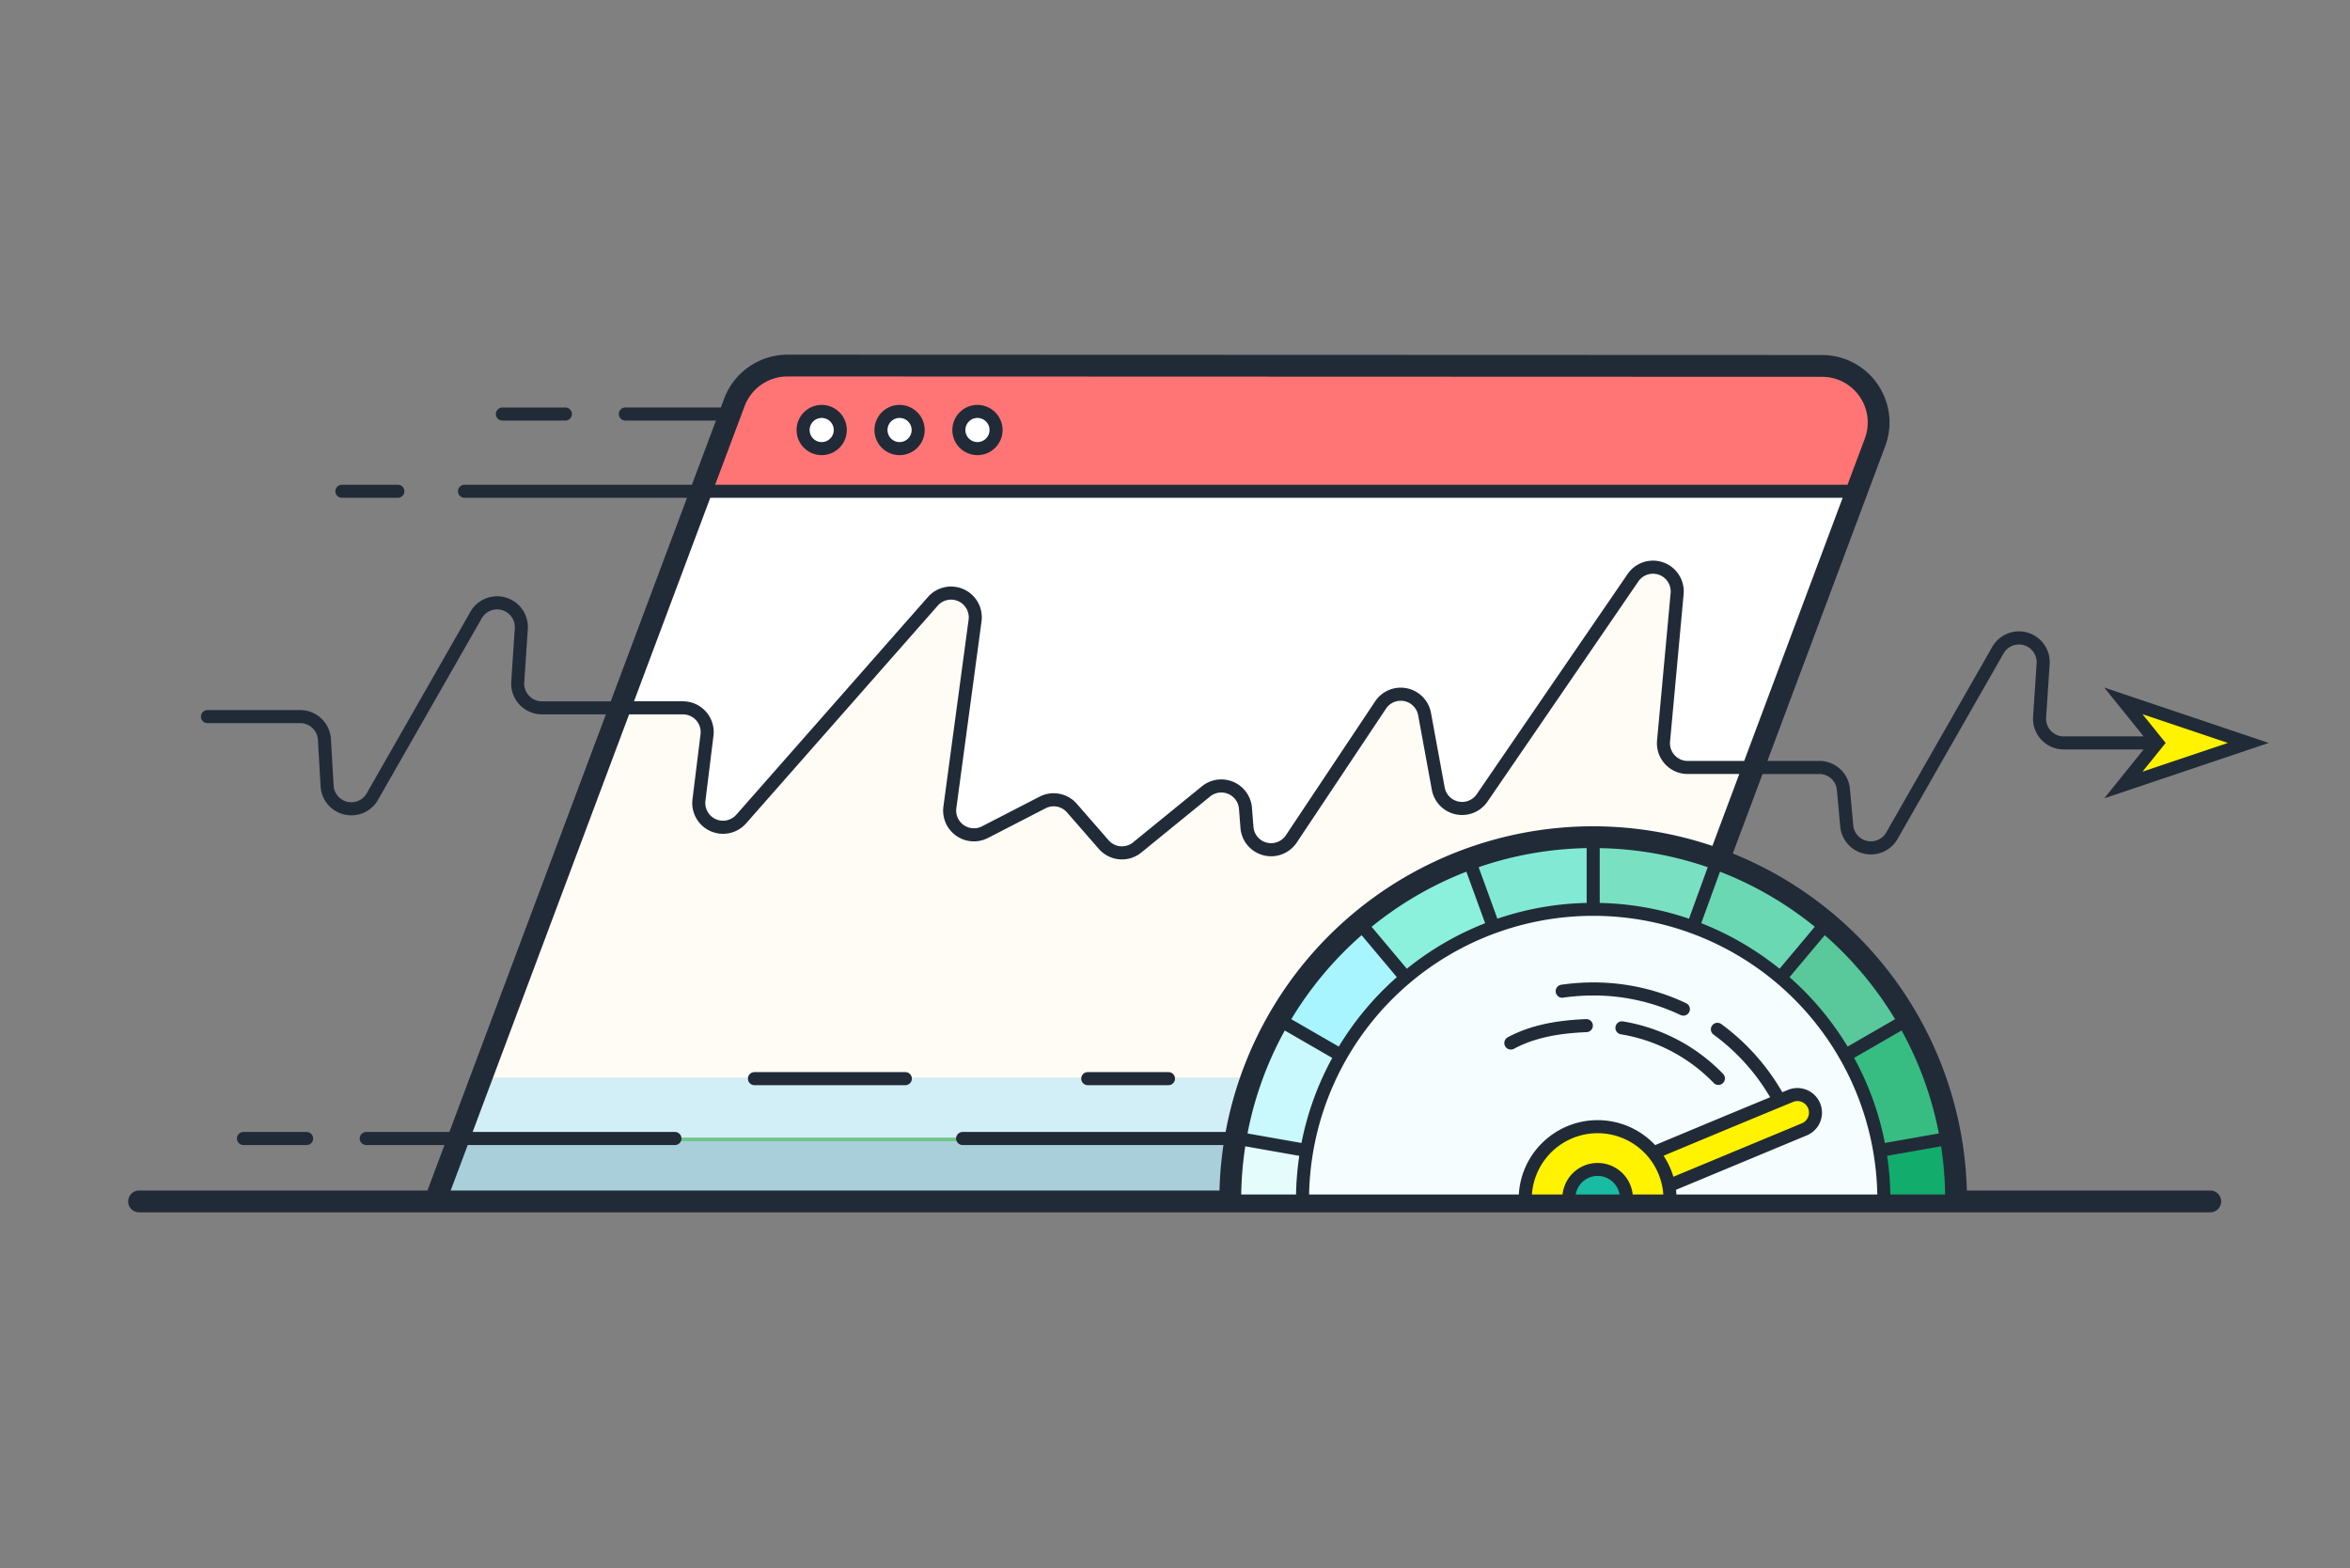 <svg height="367" viewBox="0 0 550 367" width="550" xmlns="http://www.w3.org/2000/svg" xmlns:xlink="http://www.w3.org/1999/xlink"><rect x="0" y="0" width="550" height="367" fill="#808080" stroke="none"/><clipPath id="a"><path d="m7244 548h550v367h-550z"/></clipPath><clipPath id="b"><path d="m0 0h501v200.715h-501z"/></clipPath><g clip-path="url(#a)" transform="translate(-7244 -548)"><g transform="translate(7274 631)"><path d="m1003.448 178.875-29.249 9.85 7.931-9.85-7.931-9.843z" fill="#fff300" transform="translate(-507.239 -88.01)"/><g clip-path="url(#b)"><path d="m268.5 143.412a5.675 5.675 0 0 1 -9.893-4.451l1.884-15.192a5.681 5.681 0 0 0 -5.637-6.377h-14.74l18.986-50.675h270.149l.28.1-24.144 64.537h-15.371a5.683 5.683 0 0 1 -5.651-6.2l3.171-34.476a5.675 5.675 0 0 0 -10.334-3.729l-35.31 51.523a5.672 5.672 0 0 1 -10.26-2.186l-3.2-17.421a5.675 5.675 0 0 0 -10.3-2.128l-20.887 31.341a5.68 5.68 0 0 1 -10.382-2.711l-.352-4.443a5.668 5.668 0 0 0 -9.239-3.962l-16.084 13.093a5.669 5.669 0 0 1 -7.859-.669l-7.427-8.52a5.663 5.663 0 0 0 -6.881-1.316l-13.46 6.931a5.677 5.677 0 0 1 -8.225-5.8l5.9-43.7a5.676 5.676 0 0 0 -9.886-4.508z" fill="#fff" transform="translate(-125.021 -34.738)"/><path d="m437.041 104.121a5.673 5.673 0 0 1 3.717 5.86l-3.171 34.476a5.683 5.683 0 0 0 5.651 6.2h15.372l-27.257 72.812-10.526 28.12v.618h-270.548v-.618l3.509-9.361-3 9.5h186.529v-13.628l3.782-14.754h-180.236l32.477-86.66h14.739a5.681 5.681 0 0 1 5.637 6.377l-1.884 15.192a5.675 5.675 0 0 0 9.893 4.451l44.843-50.941a5.676 5.676 0 0 1 9.886 4.508l-5.9 43.7a5.676 5.676 0 0 0 8.225 5.8l13.46-6.931a5.664 5.664 0 0 1 6.881 1.316l7.427 8.52a5.669 5.669 0 0 0 7.859.669l16.084-13.093a5.668 5.668 0 0 1 9.239 3.962l.352 4.443a5.68 5.68 0 0 0 10.382 2.711l20.887-31.341a5.675 5.675 0 0 1 10.3 2.128l3.2 17.421a5.672 5.672 0 0 0 10.26 2.186l35.31-51.523a5.691 5.691 0 0 1 6.615-2.128" fill="#fffcf5" transform="translate(-78.246 -54.037)"/><path d="m347.246 353.232-3.782 14.754v-.755h-181.38l1.488-4.824 3.437-9.174z" fill="#d2eef7" transform="translate(-84.393 -183.918)"/><path d="m343.214 382.437v.755h-181.614l.23-.755z" fill="#68ca82" transform="translate(-84.143 -199.124)"/><path d="m405.609 32.067a4.35 4.35 0 1 1 4.35 4.35 4.351 4.351 0 0 1 -4.35-4.35" fill="#fff" transform="translate(-211.19 -14.431)"/><path d="m344.417 24.756a4.35 4.35 0 1 0 -4.35-4.35 4.351 4.351 0 0 0 4.35 4.35m-36.46 0a4.35 4.35 0 1 0 -4.35-4.35 4.347 4.347 0 0 0 4.35 4.35m18.226 0a4.35 4.35 0 1 0 -4.35-4.35 4.351 4.351 0 0 0 4.35 4.35m226.784-13.656a13.233 13.233 0 0 1 1.517 12.187l-4.328 11.561-.28-.1h-270.147l7.808-20.836a13.229 13.229 0 0 1 12.4-8.592l242.163.08a13.221 13.221 0 0 1 10.871 5.7" fill="#ff7575" transform="translate(-145.647 -2.771)"/><path d="m371.919 27.717a4.35 4.35 0 1 1 -4.35 4.35 4.351 4.351 0 0 1 4.35-4.35" fill="#fff" transform="translate(-191.383 -14.431)"/><path d="m333.894 27.717a4.35 4.35 0 1 1 -4.35 4.35 4.346 4.346 0 0 1 4.35-4.35" fill="#fff" transform="translate(-171.585 -14.431)"/><path d="m168.626 353.232-3.437 9.174 2.818-9.174z" fill="#b9f3e9" transform="translate(-86.01 -183.918)"/><path d="m163.221 372.372-1.488 4.824h-.324z" fill="#ecfbf4" transform="translate(-84.041 -193.884)"/><path d="m156.262 383.192h181.61v13.618h-186.528l3-9.5 1.776-4.738.05-.137h.324z" fill="#a9cfdb" transform="translate(-78.801 -199.124)"/><path d="m159.425 382.437-.05.137-1.776 4.738 1.539-4.875z" fill="#68ca82" transform="translate(-82.058 -199.124)"/><path d="m487.3 195.62h-141.275l9.417-25.161a1.516 1.516 0 0 0 .4-1.024c0-.012 0-.024 0-.037l26.668-71.254h13.277a4.127 4.127 0 0 1 4.13 3.772l.772 8.491a7.2 7.2 0 0 0 13.429 2.922l24.8-43.406a4.147 4.147 0 0 1 7.738 2.333l-.831 12.458a7.2 7.2 0 0 0 7.188 7.683h18.687l-9.216 11.438 38.516-12.968-38.52-12.967 9.22 11.438h-18.686a4.147 4.147 0 0 1 -4.138-4.423l.831-12.458a7.2 7.2 0 0 0 -13.442-4.057l-24.8 43.406a4.147 4.147 0 0 1 -7.73-1.682l-.772-8.491a7.17 7.17 0 0 0 -7.175-6.552h-12.136l27.576-73.677a15.79 15.79 0 0 0 -14.783-21.321l-242.15-.083h-.005a15.863 15.863 0 0 0 -14.79 10.249l-.793 2.117h-22.387a1.529 1.529 0 0 0 0 3.057h21.244l-5.63 15.023h-53.177a1.529 1.529 0 1 0 0 3.057h52.032l-17.846 47.625h-16.1a4.146 4.146 0 0 1 -4.143-4.428l.83-12.458a7.2 7.2 0 0 0 -13.443-4.053l-24.262 42.471a4.147 4.147 0 0 1 -7.74-1.817l-.633-10.878a7.211 7.211 0 0 0 -7.192-6.786h-21.74a1.529 1.529 0 0 0 0 3.057h21.741a4.151 4.151 0 0 1 4.14 3.906l.632 10.878a7.2 7.2 0 0 0 13.447 3.155l24.266-42.465a4.147 4.147 0 0 1 7.738 2.333l-.831 12.457a7.205 7.205 0 0 0 7.188 7.683h14.959l-36.626 97.733h-19.457a1.529 1.529 0 0 0 0 3.058h18.31l-3.989 10.646h-67.49a2.548 2.548 0 0 0 0 5.1h484.752a2.548 2.548 0 0 0 0-5.1m4.122-104.753-19.984 6.726 5.42-6.726-5.42-6.727zm-347.147-78.83a10.743 10.743 0 0 1 10.015-6.937l242.15.083a10.695 10.695 0 0 1 10.012 14.444l-4.052 10.819h-265.024zm-8.044 21.463h265.029l-23.048 61.586h-13.22a4.147 4.147 0 0 1 -4.129-4.527l3.176-34.479a7.2 7.2 0 0 0 -13.116-4.733l-35.309 51.525a4.147 4.147 0 0 1 -7.5-1.6l-3.2-17.426a7.2 7.2 0 0 0 -13.079-2.7l-20.89 31.335a4.147 4.147 0 0 1 -7.584-1.979l-.347-4.446a7.2 7.2 0 0 0 -11.731-5.026l-16.083 13.1a4.13 4.13 0 0 1 -5.744-.491l-7.43-8.522a7.188 7.188 0 0 0 -8.729-1.67l-13.464 6.936a4.147 4.147 0 0 1 -6.008-4.241l5.892-43.7a7.2 7.2 0 0 0 -12.546-5.722l-44.842 50.944a4.147 4.147 0 0 1 -7.228-3.249l1.88-15.2a7.2 7.2 0 0 0 -7.149-8.088h-11.448zm-56.762 151.473h48.5a1.529 1.529 0 0 0 0-3.058h-47.354l36.623-97.731h12.6a4.146 4.146 0 0 1 4.115 4.656l-1.88 15.2a7.2 7.2 0 0 0 12.557 5.645l44.841-50.944a4.147 4.147 0 0 1 7.222 3.294l-5.892 43.7a7.2 7.2 0 0 0 10.438 7.367l13.464-6.936a4.137 4.137 0 0 1 5.024.962l7.43 8.521a7.174 7.174 0 0 0 9.979.852l16.083-13.1a4.147 4.147 0 0 1 6.752 2.894l.347 4.447a7.2 7.2 0 0 0 13.176 3.436l20.89-31.336a4.147 4.147 0 0 1 7.526 1.558l3.2 17.426a7.2 7.2 0 0 0 13.028 2.772l35.309-51.525a4.147 4.147 0 0 1 7.55 2.724l-3.176 34.479a7.2 7.2 0 0 0 7.174 7.864h12.075l-26.11 69.763h-85.32a1.529 1.529 0 0 0 0 3.058h84.175l-9.228 24.657h-265.107zm82.842-173.214a5.879 5.879 0 1 0 5.879 5.879 5.886 5.886 0 0 0 -5.879-5.879m0 8.7a2.822 2.822 0 1 1 2.822-2.822 2.825 2.825 0 0 1 -2.822 2.822m18.228-8.7a5.879 5.879 0 1 0 5.879 5.879 5.886 5.886 0 0 0 -5.879-5.879m0 8.7a2.822 2.822 0 1 1 2.822-2.822 2.825 2.825 0 0 1 -2.822 2.822m18.228-8.7a5.879 5.879 0 1 0 5.879 5.879 5.886 5.886 0 0 0 -5.879-5.879m0 8.7a2.822 2.822 0 1 1 2.822-2.822 2.825 2.825 0 0 1 -2.822 2.822m-150.277 11.516a1.529 1.529 0 0 1 1.529-1.529h13.137a1.529 1.529 0 0 1 0 3.057h-13.137a1.529 1.529 0 0 1 -1.529-1.529m224.7 151.47a1.529 1.529 0 0 1 -1.529 1.529h-76.361a1.529 1.529 0 0 1 0-3.058h76.361a1.529 1.529 0 0 1 1.529 1.529m41.054 0a1.529 1.529 0 0 1 -1.529 1.529h-18.883a1.529 1.529 0 1 1 0-3.058h18.885a1.529 1.529 0 0 1 1.529 1.529m-287.266 1.529a1.529 1.529 0 0 1 0-3.058h14.779a1.529 1.529 0 0 1 0 3.058zm196.075-15.539a1.529 1.529 0 0 1 1.529-1.529h18.885a1.529 1.529 0 0 1 0 3.058h-18.885a1.529 1.529 0 0 1 -1.529-1.529m-39.639 0a1.529 1.529 0 0 1 -1.529 1.529h-35.306a1.529 1.529 0 0 1 0-3.058h35.307a1.529 1.529 0 0 1 1.529 1.529m-97.363-155.534a1.529 1.529 0 0 1 1.529-1.529h14.78a1.529 1.529 0 0 1 0 3.057h-14.78a1.529 1.529 0 0 1 -1.529-1.528" fill="#212b38"/><path d="m703.458 404.749a6.727 6.727 0 1 1 13.45 0v.477h-13.45z" fill="#19bba2" transform="translate(-366.27 -207.149)"/><path d="m705.819 393.863a6.727 6.727 0 1 0 -13.45 0v.477h-10.2v-.212a16.932 16.932 0 0 1 29.382-11.728c.2.223.4.446.59.677a17.042 17.042 0 0 1 3.6 7.616 15.908 15.908 0 0 1 .28 3.432v.212h-10.2z" fill="#fff300" transform="translate(-355.181 -196.262)"/><path d="m641.416 270.851a67.975 67.975 0 0 1 68.04 68.04v.212h-50.076v-.212a15.881 15.881 0 0 0 -.28-3.432l.322-.068 31.418-13.065a4.234 4.234 0 1 0 -3.273-7.809c-.128.053-14.105 5.808-32.065 13.326-.189-.231-.386-.454-.59-.677a16.932 16.932 0 0 0 -29.387 11.725v.212h-52.145c0-.069 0-.144 0-.212a68.259 68.259 0 0 1 .988-11.612 67.543 67.543 0 0 1 8.024-22.255 67.949 67.949 0 0 1 59.023-34.173" fill="#f6fdff" transform="translate(-298.541 -141.025)"/><path d="m782.319 363.854a4.234 4.234 0 0 1 -2.27 5.543l-31.419 13.065-.322.068a17.047 17.047 0 0 0 -3.6-7.617c17.96-7.518 31.937-13.273 32.066-13.325a4.231 4.231 0 0 1 5.543 2.266" fill="#fff300" transform="translate(-387.751 -188.096)"/><path d="m539.406 382.464 16.6 2.925a68.309 68.309 0 0 0 -.989 11.611v.212h-16.9c0-.069 0-.144 0-.212a85.258 85.258 0 0 1 1.241-14.544z" fill="#e5fcfd" transform="translate(-280.182 -199.134)"/><path d="m550.846 324.566 14.533 8.392a67.529 67.529 0 0 0 -8.025 22.255l-16.6-2.925-.049-.008a84.212 84.212 0 0 1 10.027-27.78z" fill="#c9f9fd" transform="translate(-281.531 -168.959)"/><path d="m580.7 277.357 10.76 12.819a68.229 68.229 0 0 0 -15.183 18.168l-14.533-8.392-.114-.065a85.235 85.235 0 0 1 18.963-22.659z" fill="#a8f4ff" transform="translate(-292.422 -144.346)"/><path d="m654.561 240.713a84.879 84.879 0 0 1 29.126-5.123v16.9a67.923 67.923 0 0 0 -23.345 4.113l-5.705-15.679z" fill="#82ead4" transform="translate(-340.812 -122.665)"/><path d="m626.845 246.49 5.705 15.679a68 68 0 0 0 -20.5 11.892l-10.761-12.818-.11-.129a84.975 84.975 0 0 1 25.584-14.835z" fill="#8bf0dc" transform="translate(-313.021 -128.23)"/><path d="m744.45 240.717-.076.208-5.705 15.675a67.9 67.9 0 0 0 -23.345-4.113v-16.9a84.757 84.757 0 0 1 29.126 5.127" fill="#79e1c2" transform="translate(-372.45 -122.665)"/><path d="m795.388 261.121-.106.125-10.76 12.818a68 68 0 0 0 -20.5-11.892l5.706-15.679.076-.208a84.91 84.91 0 0 1 25.58 14.835" fill="#6bd8b4" transform="translate(-397.808 -128.234)"/><path d="m836.611 299.9-.106.06-14.537 8.392a68.3 68.3 0 0 0 -15.183-18.168l10.76-12.819.106-.125a85.227 85.227 0 0 1 18.959 22.66" fill="#59c89a" transform="translate(-420.071 -144.349)"/><path d="m863.138 352.285-.049.008-16.6 2.924a67.442 67.442 0 0 0 -8.029-22.255l14.54-8.391.106-.061a84.168 84.168 0 0 1 10.034 27.775" fill="#37bd82" transform="translate(-436.564 -168.964)"/><path d="m873.1 397v.212h-16.9c0-.068 0-.144 0-.212a68.27 68.27 0 0 0 -.987-11.612l16.6-2.925.049-.007a85.279 85.279 0 0 1 1.238 14.544" fill="#12ac6c" transform="translate(-445.286 -199.134)"/><path d="m620.29 230.274a87.471 87.471 0 0 0 -87.49 87.488v.214a2.54 2.54 0 0 0 4.575 1.529h165.825a2.54 2.54 0 0 0 4.574-1.529v-.214a87.587 87.587 0 0 0 -87.487-87.488m6.965 81.3a8.252 8.252 0 0 0 -14.133 4.871h-7.171a15.426 15.426 0 0 1 15.38-14.345 15.417 15.417 0 0 1 15.372 14.346h-7.169a8.156 8.156 0 0 0 -2.278-4.871m-.8 4.871h-10.253a5.2 5.2 0 0 1 10.259 0m40.335-21.55.24-.1a2.706 2.706 0 0 1 2.1 4.989l-30.079 12.507a18.548 18.548 0 0 0 -2.29-4.916c14.231-5.955 25.664-10.678 30.034-12.48m-27.117 20.447 30.618-12.736a5.762 5.762 0 1 0 -4.452-10.63l-.226.093-1.075.443a51.5 51.5 0 0 0 -14.31-15.975 1.529 1.529 0 0 0 -1.8 2.471 48.432 48.432 0 0 1 13.263 14.681c-5.813 2.4-15.5 6.418-26.908 11.194a18.452 18.452 0 0 0 -26.731-.216 18.32 18.32 0 0 0 -5.172 11.778h-49.089a66.505 66.505 0 0 1 132.985 0h-47.022c-.019-.368-.046-.736-.088-1.1m-100.817-10.177 12.642 2.231a69.767 69.767 0 0 0 -.756 9.05h-12.83a82.666 82.666 0 0 1 .945-11.278m9.252-27.1 11.106 6.411a69.068 69.068 0 0 0 -7.2 19.906l-12.633-2.227a81.782 81.782 0 0 1 8.724-24.09m42.5-37.165 4.392 12.049a69.609 69.609 0 0 0 -18.327 10.656l-8.243-9.821a82.424 82.424 0 0 1 22.181-12.891m81.541 12.889-8.243 9.822a69.61 69.61 0 0 0 -18.328-10.657l4.387-12.054a82.43 82.43 0 0 1 22.184 12.889m-29.441-1.889a69.214 69.214 0 0 0 -20.892-3.689v-12.822a81.973 81.973 0 0 1 25.281 4.461zm-23.95-3.689a69.216 69.216 0 0 0 -20.892 3.689l-4.387-12.053a81.976 81.976 0 0 1 25.279-4.462zm82.433 53.943-12.634 2.227a69.065 69.065 0 0 0 -7.2-19.906l11.106-6.411a81.8 81.8 0 0 1 8.724 24.091m-12.111 5.24 12.638-2.228a82.569 82.569 0 0 1 .944 11.278h-12.822a69.743 69.743 0 0 0 -.756-9.049m1.86-31.979-11.106 6.411a70.076 70.076 0 0 0 -13.592-16.246l8.244-9.823a83 83 0 0 1 16.453 19.658m-124.853-19.657 8.244 9.823a70.091 70.091 0 0 0 -13.592 16.246l-11.106-6.411a83 83 0 0 1 16.453-19.658m54.125 21.106a1.529 1.529 0 0 1 -1.468 1.587c-7.177.279-12.59 1.521-17.035 3.908a1.529 1.529 0 0 1 -1.447-2.693c4.869-2.615 10.7-3.972 18.363-4.269a1.531 1.531 0 0 1 1.587 1.468m7.06-.926a42.046 42.046 0 0 1 23.385 12.243 1.529 1.529 0 1 1 -2.19 2.133 39.013 39.013 0 0 0 -21.7-11.361 1.528 1.528 0 1 1 .5-3.015m13.46-1.5a47.5 47.5 0 0 0 -20.445-4.569 48.62 48.62 0 0 0 -7.024.51 1.528 1.528 0 1 1 -.442-3.025 51.652 51.652 0 0 1 7.466-.543 50.534 50.534 0 0 1 21.751 4.862 1.529 1.529 0 1 1 -1.306 2.765" fill="#212b38" transform="translate(-277.415 -119.897)"/></g></g></g></svg>